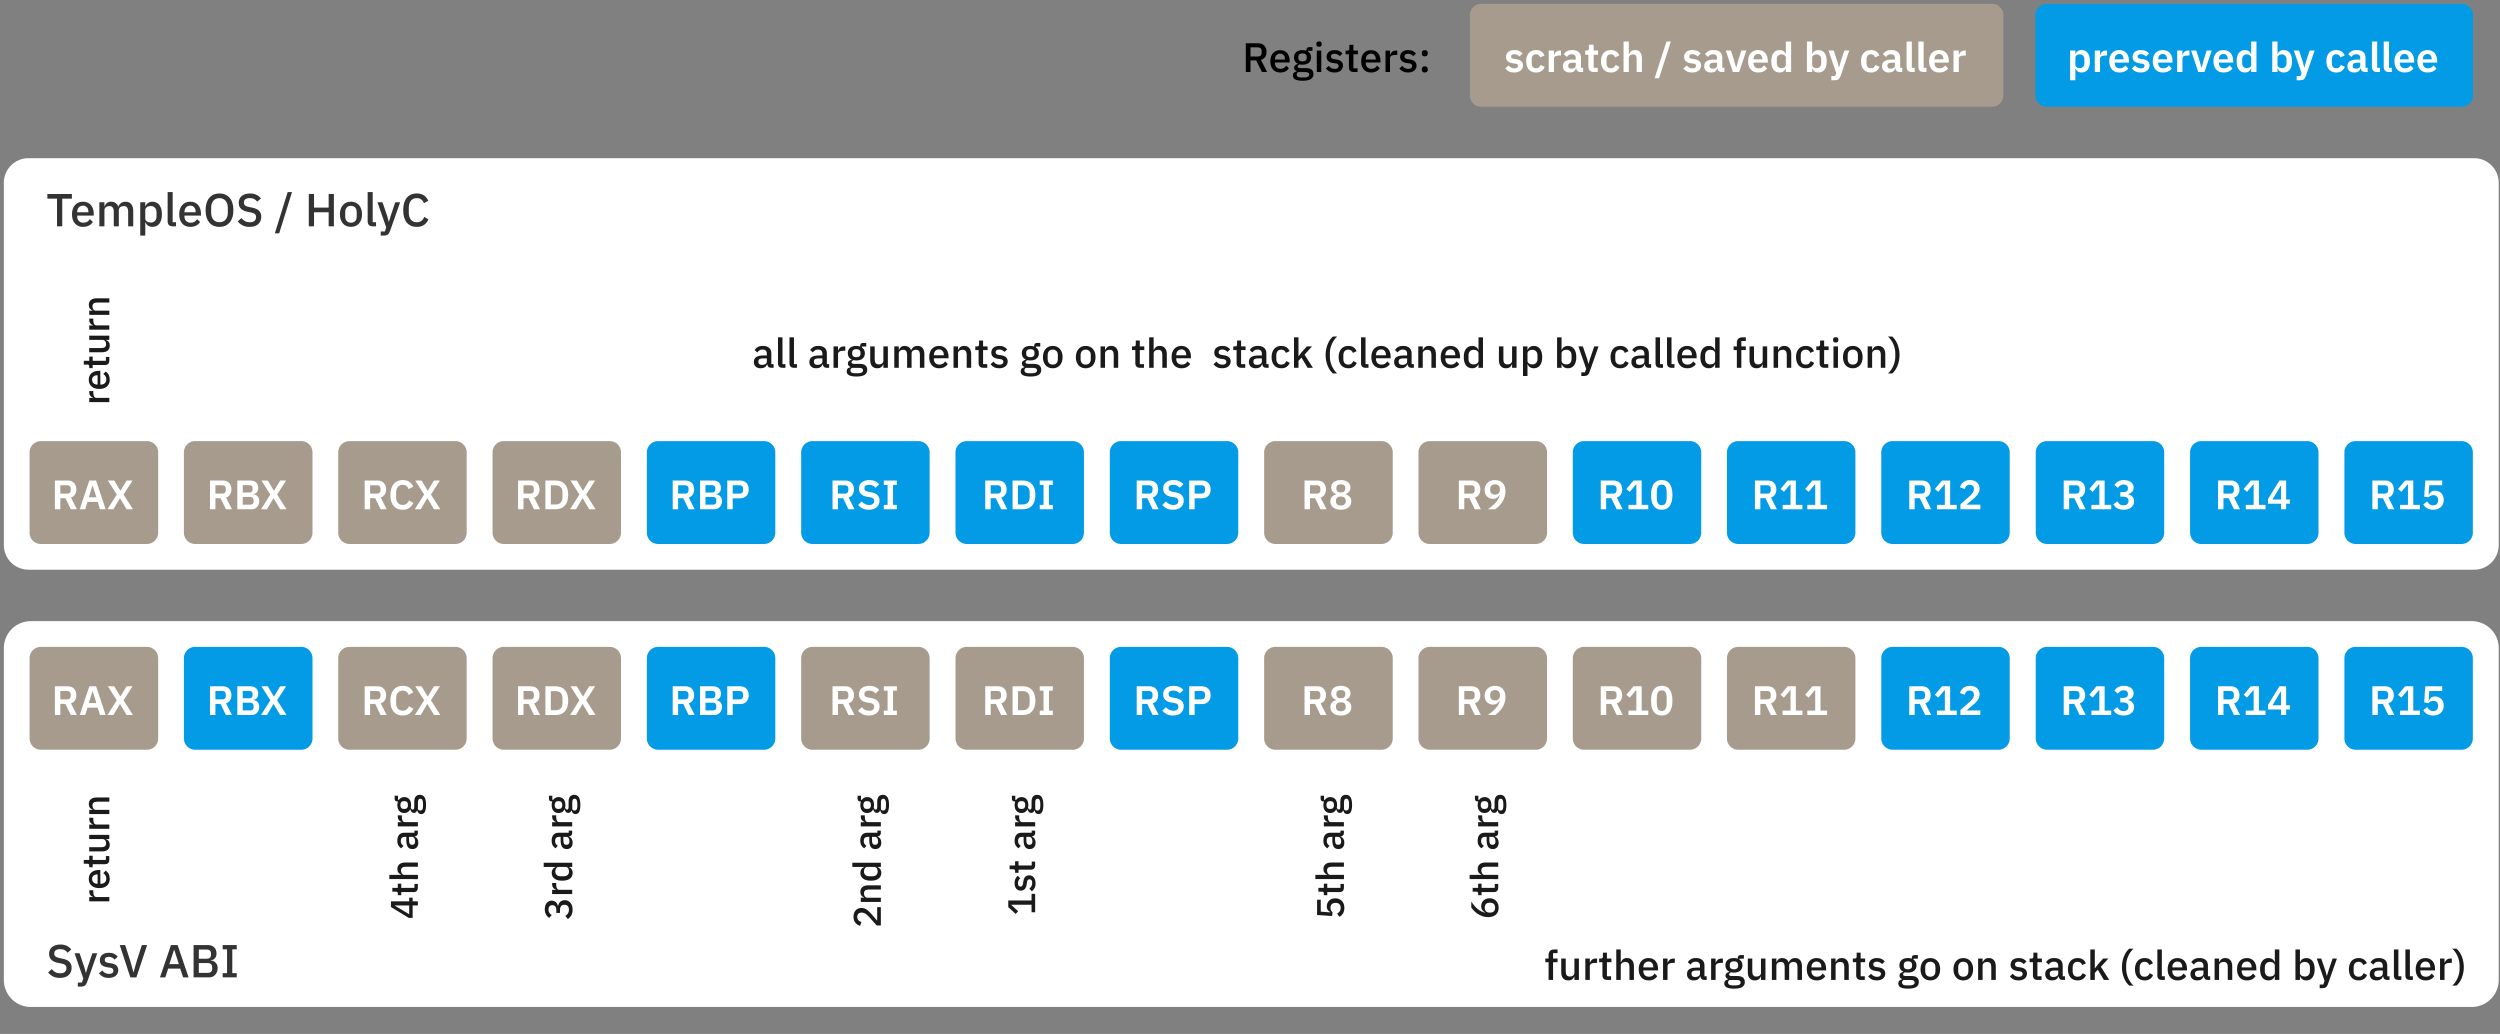 <svg xmlns="http://www.w3.org/2000/svg" xmlns:xlink="http://www.w3.org/1999/xlink" viewBox="-0.5 -0.5 972 402" height="402" width="972"><rect x="-0.5" y="-0.5" width="972" height="402" fill="#808080" stroke="none"/><style><![CDATA[.B{fill:#fff}.C{fill:#039be5}.D{fill:#a79b8e}]]></style><defs><style>@import url(https://fonts.googleapis.com/css?family=IBM+Plex+Sans);</style><path id="A" d="M22.8 379.716q-1.584 0-2.7-.576-1.098-.576-1.9-1.548l1.404-1.314q.666.8 1.458 1.224.8.414 1.836.414 1.206 0 1.818-.54.612-.54.612-1.458 0-.738-.432-1.17-.432-.432-1.53-.648l-1.116-.198q-1.836-.342-2.754-1.206-.918-.864-.918-2.376 0-.828.306-1.494.324-.684.882-1.134.576-.468 1.386-.72.8-.252 1.818-.252 1.422 0 2.466.504 1.044.486 1.782 1.422l-1.422 1.26q-.486-.63-1.188-1.008-.702-.378-1.746-.378-1.08 0-1.674.432-.594.432-.594 1.26 0 .792.486 1.188.486.378 1.512.576l1.116.234q1.9.36 2.754 1.224.882.864.882 2.376 0 .882-.306 1.602-.306.72-.9 1.242-.576.504-1.422.792-.846.27-1.926.27z"/><path id="B" d="M35.404 370.14h1.9l-3.942 11.214q-.162.468-.378.792-.198.342-.486.54-.27.216-.666.306-.396.108-.936.108h-1.134v-1.602h1.584l.54-1.584-3.402-9.774h1.962l1.872 5.508.54 2.034h.1l.594-2.034z"/><path id="C" d="M15.4 251h41.2a4.39 4.39 0 0 1 4.4 4.4v31.2a4.39 4.39 0 0 1-4.4 4.4H15.4a4.39 4.39 0 0 1-4.4-4.4v-31.2a4.39 4.39 0 0 1 4.4-4.4z"/><path id="D" d="M75.4 251h41.2a4.39 4.39 0 0 1 4.4 4.4v31.2a4.39 4.39 0 0 1-4.4 4.4H75.4a4.39 4.39 0 0 1-4.4-4.4v-31.2a4.39 4.39 0 0 1 4.4-4.4z"/><path id="E" d="M135.4 251h41.14a4.39 4.39 0 0 1 4.4 4.4v31.2a4.39 4.39 0 0 1-4.4 4.4H135.4a4.39 4.39 0 0 1-4.4-4.4v-31.2a4.39 4.39 0 0 1 4.4-4.4z"/><path id="F" d="M195.4 251h41.14a4.39 4.39 0 0 1 4.4 4.4v31.2a4.39 4.39 0 0 1-4.4 4.4H195.4a4.39 4.39 0 0 1-4.4-4.4v-31.2a4.39 4.39 0 0 1 4.4-4.4z"/><path id="G" d="M255.4 251h41.14a4.39 4.39 0 0 1 4.4 4.4v31.2a4.39 4.39 0 0 1-4.4 4.4H255.4a4.39 4.39 0 0 1-4.4-4.4v-31.2a4.39 4.39 0 0 1 4.4-4.4z"/><path id="H" d="M315.4 251h41.14a4.39 4.39 0 0 1 4.4 4.4v31.2a4.39 4.39 0 0 1-4.4 4.4H315.4a4.39 4.39 0 0 1-4.4-4.4v-31.2a4.39 4.39 0 0 1 4.4-4.4z"/><path id="I" d="M375.4 251h41.14a4.39 4.39 0 0 1 4.4 4.4v31.2a4.39 4.39 0 0 1-4.4 4.4H375.4a4.39 4.39 0 0 1-4.4-4.4v-31.2a4.39 4.39 0 0 1 4.4-4.4z"/><path id="J" d="M435.4 251h41.14a4.39 4.39 0 0 1 4.4 4.4v31.2a4.39 4.39 0 0 1-4.4 4.4H435.4a4.39 4.39 0 0 1-4.4-4.4v-31.2a4.39 4.39 0 0 1 4.4-4.4z"/><path id="K" d="M495.4 251h41.2a4.39 4.39 0 0 1 4.4 4.4v31.2a4.39 4.39 0 0 1-4.4 4.4h-41.2a4.39 4.39 0 0 1-4.4-4.4v-31.2a4.39 4.39 0 0 1 4.4-4.4z"/><path id="L" d="M615.4 251h41.14a4.39 4.39 0 0 1 4.4 4.4v31.2a4.39 4.39 0 0 1-4.4 4.4H615.4a4.39 4.39 0 0 1-4.4-4.4v-31.2a4.39 4.39 0 0 1 4.4-4.4z"/><path id="M" d="M675.34 251h41.14a4.39 4.39 0 0 1 4.4 4.4v31.2a4.39 4.39 0 0 1-4.4 4.4h-41.14a4.39 4.39 0 0 1-4.4-4.4v-31.2a4.39 4.39 0 0 1 4.4-4.4z"/><path id="N" d="M795.4 251h41.14a4.39 4.39 0 0 1 4.4 4.4v31.2a4.39 4.39 0 0 1-4.4 4.4H795.4a4.39 4.39 0 0 1-4.4-4.4v-31.2a4.39 4.39 0 0 1 4.4-4.4z"/><path id="O" d="M855.4 251h41.14a4.39 4.39 0 0 1 4.4 4.4v31.2a4.39 4.39 0 0 1-4.4 4.4H855.4a4.39 4.39 0 0 1-4.4-4.4v-31.2a4.39 4.39 0 0 1 4.4-4.4z"/><path id="P" d="M915.4 251h41.14a4.39 4.39 0 0 1 4.4 4.4v31.2a4.39 4.39 0 0 1-4.4 4.4H915.4a4.39 4.39 0 0 1-4.4-4.4v-31.2a4.39 4.39 0 0 1 4.4-4.4z"/><path id="Q" d="M22.955 197.5h-2.112v-11.168h5.04q.768 0 1.376.24.608.24 1.024.704.432.448.656 1.088.24.64.24 1.424 0 1.152-.528 1.984-.512.832-1.552 1.184l2.288 4.544h-2.352l-2.08-4.304h-2zm2.72-6.08q.608 0 .96-.32.352-.336.352-.944v-.736q0-.608-.352-.928-.352-.32-.96-.32h-2.72v3.248z"/><path id="R" d="M38.38 197.5l-.896-2.848h-3.968l-.88 2.848h-2.144l3.744-11.168h2.624l3.712 11.168zm-2.848-9.248h-.08l-1.424 4.592h2.944z"/><path id="S" d="M51.192 197.5h-2.464l-2.56-4.288h-.048l-2.528 4.288h-2.304l3.616-5.728-3.456-5.44h2.464l2.368 3.968h.048l2.4-3.968h2.304l-3.488 5.44z"/><path id="T" d="M83.252 197.5H81.14v-11.168h5.04q.768 0 1.376.24.608.24 1.024.704.432.448.656 1.088.24.64.24 1.424 0 1.152-.528 1.984-.512.832-1.552 1.184l2.288 4.544h-2.352l-2.08-4.304h-2zm2.72-6.08q.608 0 .96-.32.352-.336.352-.944v-.736q0-.608-.352-.928-.352-.32-.96-.32h-2.72v3.248z"/><path id="U" d="M91.765 186.332h5.168q.688 0 1.232.208.56.208.944.576.384.368.576.912.208.528.208 1.168 0 .64-.176 1.088-.16.432-.448.72-.272.288-.64.432-.352.144-.736.16v.096q.368 0 .784.144.432.144.784.464.368.304.608.8.24.48.24 1.2 0 .672-.224 1.264-.208.576-.592 1.008-.384.432-.912.688-.528.24-1.152.24h-5.664zm2.112 9.376h2.944q.608 0 .944-.304.336-.32.336-.912v-.544q0-.592-.336-.912-.336-.32-.944-.32h-2.944zm0-4.72h2.608q.576 0 .896-.304.32-.32.32-.88v-.496q0-.56-.32-.864-.32-.32-.896-.32h-2.608z"/><path id="V" d="M156.087 197.692q-1.104 0-2-.352-.88-.368-1.52-1.088-.624-.72-.96-1.776-.336-1.072-.336-2.48 0-1.408.336-2.496.336-1.104.96-1.84.64-.752 1.52-1.136.896-.384 2-.384 1.504 0 2.496.64.992.64 1.584 1.936l-1.808.96q-.24-.752-.784-1.2-.544-.464-1.488-.464-1.184 0-1.888.8-.688.8-.688 2.24v1.76q0 1.456.688 2.24.704.768 1.888.768.944 0 1.536-.512.608-.512.88-1.264l1.712 1.008q-.608 1.248-1.616 1.952-1.008.688-2.512.688z"/><path id="W" d="M211.548 186.332h4.064q1.088 0 1.968.352.896.352 1.52 1.056.64.688.976 1.744.352 1.04.352 2.432 0 1.392-.352 2.448-.336 1.04-.976 1.744-.624.688-1.52 1.04-.88.352-1.968.352h-4.064zm4.064 9.296q1.184 0 1.872-.688.704-.704.704-2.144v-1.76q0-1.44-.704-2.128-.688-.704-1.872-.704h-1.952v7.424z"/><path id="X" d="M282.266 197.5v-11.168h5.024q.768 0 1.376.256.624.24 1.056.704.432.448.656 1.088.224.64.224 1.408 0 .784-.224 1.424-.224.624-.656 1.088-.432.448-1.056.704-.608.24-1.376.24h-2.912v4.256zm2.112-6.08h2.72q.608 0 .96-.32.352-.336.352-.944v-.736q0-.608-.352-.928-.352-.32-.96-.32h-2.72z"/><path id="Y" d="M337.285 197.692q-1.44 0-2.448-.512-.992-.512-1.712-1.344l1.424-1.376q.576.672 1.28 1.024.72.352 1.584.352.976 0 1.472-.416.496-.432.496-1.152 0-.56-.32-.912-.32-.352-1.2-.512l-1.056-.16q-3.344-.528-3.344-3.248 0-.752.272-1.36.288-.608.816-1.04.528-.432 1.264-.656.752-.24 1.696-.24 1.264 0 2.208.416.944.416 1.616 1.232l-1.44 1.36q-.416-.512-1.008-.832-.592-.32-1.488-.32-.912 0-1.376.352-.448.336-.448.96 0 .64.368.944.368.304 1.184.448l1.04.192q1.696.304 2.496 1.088.816.768.816 2.16 0 .8-.288 1.456-.272.64-.816 1.12-.528.464-1.312.72-.768.256-1.776.256z"/><path id="Z" d="M343.13 197.5v-1.696h1.472v-7.776h-1.472v-1.696h5.072v1.696h-1.488v7.776h1.488v1.696z"/><path id="a" d="M393.188 186.332h4.064q1.088 0 1.968.352.896.352 1.52 1.056.64.688.976 1.744.352 1.04.352 2.432 0 1.392-.352 2.448-.336 1.04-.976 1.744-.624.688-1.52 1.04-.88.352-1.968.352h-4.064zm4.064 9.296q1.184 0 1.872-.688.704-.704.704-2.144v-1.76q0-1.44-.704-2.128-.688-.704-1.872-.704H395.3v7.424z"/><path id="b" d="M520.816 197.692q-.976 0-1.744-.24-.752-.256-1.28-.688-.512-.432-.784-1.024-.272-.592-.272-1.296 0-1.088.592-1.76.608-.688 1.616-.96v-.128q-.832-.304-1.36-.944-.512-.64-.512-1.616 0-.64.24-1.168.256-.528.736-.912.48-.384 1.168-.592.704-.224 1.6-.224.896 0 1.584.224.704.208 1.184.592.48.384.72.912.256.528.256 1.168 0 .976-.528 1.616-.512.64-1.344.944v.128q1.008.272 1.6.96.608.672.608 1.76 0 .704-.272 1.296-.272.592-.8 1.024-.512.432-1.28.688-.752.24-1.728.24zm0-1.648q.912 0 1.392-.416.496-.416.496-1.168v-.336q0-.752-.496-1.168-.48-.416-1.392-.416-.912 0-1.408.416-.48.416-.48 1.168v.336q0 .752.48 1.168.496.416 1.408.416zm0-5.072q.848 0 1.296-.384.448-.384.448-1.088v-.256q0-.688-.448-1.072-.448-.384-1.296-.384-.848 0-1.296.384-.448.384-.448 1.072v.256q0 .704.448 1.088.448.384 1.296.384z"/><path id="c" d="M584.832 190.524q0 1.2-.368 2.272-.352 1.056-.928 1.952-.576.88-1.296 1.584-.704.688-1.408 1.168h-2.848q.976-.704 1.76-1.36.784-.656 1.36-1.328.592-.672.96-1.392.384-.736.576-1.584l-.128-.032q-.16.32-.384.624-.208.304-.512.528-.304.224-.704.368-.4.128-.928.128-.704 0-1.296-.24-.592-.24-1.04-.688-.432-.464-.688-1.088-.24-.64-.24-1.44 0-.848.288-1.552.288-.704.816-1.216.528-.512 1.264-.8.752-.288 1.68-.288.96 0 1.712.32.752.304 1.28.88.528.56.8 1.376.272.8.272 1.808zm-4.064 1.296q.896 0 1.392-.48.496-.496.496-1.408v-.24q0-.912-.496-1.392-.496-.496-1.392-.496-.88 0-1.392.496-.496.48-.496 1.392v.24q0 .912.496 1.408.512.48 1.392.48z"/><path id="d" d="M632.645 197.5v-1.712h3.072v-7.936h-.144l-2.432 2.88-1.312-1.104 2.768-3.296h3.184v9.456h2.56v1.712z"/><path id="e" d="M645.582 197.692q-1.072 0-1.856-.384-.784-.4-1.296-1.136-.512-.736-.768-1.808-.24-1.072-.24-2.448 0-1.36.24-2.432.256-1.088.768-1.824.512-.736 1.296-1.12.784-.4 1.856-.4 2.128 0 3.136 1.52 1.024 1.52 1.024 4.256 0 2.736-1.024 4.256-1.008 1.52-3.136 1.52zm0-1.776q1.072 0 1.488-.8.432-.816.432-2.192v-2.016q0-1.376-.432-2.176-.416-.816-1.488-.816-1.072 0-1.504.816-.416.8-.416 2.176v2.016q0 1.376.416 2.192.432.8 1.504.8z"/><path id="f" d="M769.458 197.5h-7.744v-1.952l3.504-3.072q.896-.784 1.312-1.408.416-.64.416-1.376v-.208q0-.736-.48-1.12-.48-.4-1.168-.4-.864 0-1.312.496-.448.48-.64 1.168l-1.824-.704q.176-.56.496-1.056.32-.512.8-.896.496-.384 1.152-.608.656-.224 1.504-.224.88 0 1.568.256.688.24 1.152.688.48.448.72 1.056.256.608.256 1.328 0 .704-.224 1.28-.224.576-.608 1.104-.384.512-.896.992-.512.464-1.088.944l-2.352 1.936h5.456z"/><path id="g" d="M824.974 190.844q.96 0 1.408-.384.464-.4.464-1.008v-.112q0-.688-.448-1.072-.432-.4-1.2-.4-.736 0-1.312.352-.56.352-.976.992l-1.344-1.216q.288-.384.624-.72.352-.352.8-.592.448-.256 1.008-.4.56-.144 1.264-.144.848 0 1.536.208.704.192 1.2.576.512.384.784.928.272.528.272 1.2 0 .544-.176.976-.16.432-.464.752-.288.32-.688.528-.384.192-.816.288v.096q.48.096.912.304.432.208.736.56.32.336.496.8.192.464.192 1.056 0 .736-.304 1.344-.288.608-.832 1.04-.544.432-1.296.672-.752.224-1.68.224-.816 0-1.44-.176-.624-.16-1.104-.448-.464-.288-.816-.656-.352-.384-.608-.8l1.552-1.184q.192.336.416.624.224.272.512.48.288.208.656.32.368.112.832.112.928 0 1.424-.448.496-.448.496-1.232v-.112q0-.768-.544-1.168-.528-.4-1.536-.4h-1.104v-1.76z"/><path id="h" d="M886.35 197.5v-2.16h-5.056v-1.792l4.448-7.216h2.608v7.376h1.456v1.632h-1.456v2.16zm-3.328-3.792h3.328v-5.328h-.128z"/><path id="i" d="M949.022 188.156h-5.024l-.256 3.744h.112q.176-.352.384-.656.208-.304.48-.512.272-.208.624-.32.368-.128.88-.128.72 0 1.344.24.624.24 1.072.704.464.448.72 1.104.272.656.272 1.488 0 .848-.272 1.552-.272.704-.8 1.232-.528.512-1.296.8-.768.288-1.76.288-.768 0-1.376-.176-.608-.16-1.072-.448-.464-.288-.8-.656-.336-.384-.592-.8l1.536-1.184q.192.32.4.608.208.272.48.48.288.208.624.336.352.112.816.112.944 0 1.424-.528.496-.528.496-1.44v-.128q0-.864-.496-1.36-.496-.496-1.376-.496-.688 0-1.12.272-.432.256-.688.56l-1.728-.24.416-6.272h6.576z"/><path id="j" d="M368.038 313.97q-.855 0-1.3-.435-.435-.45-.435-1.26v-4.77h-1.215v-1.335h.66q.405 0 .555-.18.165-.18.165-.585v-1.365h1.47v2.13h1.635v1.335h-1.635v5.13h1.515v1.335z"/><path id="k" d="M380.617 313.97q-.645 0-1-.36-.345-.375-.42-.945h-.075q-.225.735-.825 1.1-.6.375-1.455.375-1.215 0-1.875-.63-.645-.63-.645-1.695 0-1.17.84-1.755.855-.585 2.5-.585h1.4v-.66q0-.72-.4-1.1-.4-.4-1.215-.4-.7 0-1.125.3-.435.3-.735.765l-.975-.885q.4-.66 1.095-1.08.705-.435 1.845-.435 1.515 0 2.325.705.8.705.8 2.025v3.915h.825v1.335zm-3.3-1.065q.765 0 1.26-.33.495-.345.495-.915v-1.125h-1.38q-1.695 0-1.695 1.05v.27q0 .525.345.795.36.255.975.255z"/><path id="l" d="M383.134 313.97v-7.8h1.635v1.5h.075q.165-.6.7-1.05.525-.45 1.455-.45h.435v1.575h-.645q-.975 0-1.5.315-.5.315-.5.93v4.98z"/><path id="m" d="M395.423 314.705q0 1.215-.93 1.83-.93.615-3.03.615-.96 0-1.635-.135-.66-.12-1.095-.36-.42-.24-.615-.585-.195-.345-.195-.795 0-.645.345-1.005.36-.36 1-.495v-.165q-.885-.285-.885-1.2 0-.6.405-.915.405-.33.975-.465v-.06q-.7-.33-1.065-.915-.36-.6-.36-1.395 0-1.2.795-1.935.8-.735 2.3-.735.825 0 1.4.24v-.2q0-.525.24-.8.255-.3.78-.3h1.2v1.32h-1.6v.315q.525.345.8.9.285.54.285 1.215 0 1.185-.8 1.92-.8.72-2.3.72-.57 0-1.02-.12-.3.105-.525.3-.225.18-.225.48 0 .315.285.45.285.135.8.135h1.92q1.44 0 2.085.585.645.57.645 1.575zm-1.53.18q0-.405-.315-.645-.3-.24-1.1-.24h-2.64q-.54.315-.54.9 0 .48.375.765.4.3 1.305.3h1.02q1.905 0 1.905-1.08zm-2.445-4.77q.72 0 1.1-.315.405-.33.405-1.005v-.3q0-.675-.405-1-.4-.33-1.1-.33-.72 0-1.125.33-.4.315-.4 1v.3q0 .675.4 1.005.405.315 1.125.315z"/><path id="n" d="M293.78 313.97v-7.8h1.635v1.3h.075q.255-.63.765-1.05.525-.42 1.425-.42 1.2 0 1.86.795.675.78.675 2.235v4.95h-1.635v-4.74q0-1.83-1.47-1.83-.315 0-.63.1-.3.075-.54.24-.24.165-.4.42-.135.255-.135.6v5.22z"/><path id="o" d="M307.385 312.68h-.075q-.255.7-.84 1.08-.57.4-1.35.4-1.485 0-2.295-1.065-.8-1.08-.8-3.015 0-1.935.8-3 .8-1.08 2.295-1.08.78 0 1.35.4.585.375.84 1.08h.075v-4.6h1.635v11.1h-1.635zm-1.77.06q.75 0 1.26-.36.5-.375.5-.975v-2.67q0-.6-.5-.96-.5-.375-1.26-.375-.855 0-1.365.555-.5.54-.5 1.44v1.35q0 .9.5 1.455.5.54 1.365.54z"/><path id="p" d="M122.656 302.87h1.635v4.6h.075q.255-.63.765-1.05.525-.42 1.425-.42 1.2 0 1.86.795.675.78.675 2.235v4.95h-1.635v-4.755q0-1.815-1.47-1.815-.315 0-.63.1-.3.075-.54.24-.24.165-.4.42-.135.255-.135.585v5.235h-1.635z"/><path id="q" d="M601.59 373.604h-1.264v-1.424h1.264v-1.376q0-1.008.528-1.568.528-.576 1.584-.576h1.376v1.424h-1.744v2.096h1.744v1.424h-1.744v6.896h-1.744z"/><path id="r" d="M611.634 379.124h-.064q-.112.304-.304.592-.176.288-.464.512-.272.208-.672.336-.384.128-.896.128-1.296 0-2.016-.832-.704-.832-.704-2.384v-5.296h1.744v5.072q0 1.936 1.6 1.936.336 0 .656-.08.32-.096.56-.272.256-.176.4-.448.16-.272.16-.64v-5.568h1.744v8.32h-1.744z"/><path id="s" d="M615.876 380.5v-8.32h1.744v1.6h.08q.176-.64.736-1.12.56-.48 1.552-.48h.464v1.68h-.688q-1.04 0-1.6.336-.544.336-.544.992v5.312z"/><path id="t" d="M624.367 380.5q-.912 0-1.376-.464-.464-.48-.464-1.344v-5.088h-1.296v-1.424h.704q.432 0 .592-.192.176-.192.176-.624v-1.456h1.568v2.272h1.744v1.424h-1.744v5.472h1.616v1.424z"/><path id="u" d="M627.907 368.66h1.744v4.896h.08q.272-.672.816-1.12.56-.448 1.52-.448 1.28 0 1.984.848.72.832.72 2.384v5.28h-1.744v-5.072q0-1.936-1.568-1.936-.336 0-.672.096-.32.08-.576.256-.256.176-.416.448-.144.272-.144.624v5.584h-1.744z"/><path id="v" d="M640.452 380.692q-.896 0-1.6-.304-.704-.304-1.2-.864-.496-.576-.768-1.376-.256-.816-.256-1.808 0-.992.256-1.792.272-.816.768-1.376.496-.576 1.2-.88.704-.304 1.6-.304.912 0 1.6.32.704.32 1.168.896.464.56.688 1.312.24.752.24 1.616v.656h-5.712v.272q0 .96.56 1.584.576.608 1.632.608.768 0 1.296-.336.528-.336.896-.912l1.024 1.008q-.464.768-1.344 1.232-.88.448-2.048.448zm0-7.344q-.448 0-.832.16-.368.16-.64.448-.256.288-.4.688-.144.4-.144.88v.112h3.872v-.16q0-.96-.496-1.536-.496-.592-1.36-.592z"/><path id="w" d="M662.097 380.5q-.688 0-1.056-.384-.368-.4-.448-1.008h-.08q-.24.784-.88 1.184-.64.4-1.552.4-1.296 0-2-.672-.688-.672-.688-1.808 0-1.248.896-1.872.912-.624 2.656-.624h1.504v-.704q0-.768-.416-1.184-.416-.416-1.296-.416-.736 0-1.2.32-.464.32-.784.816l-1.04-.944q.416-.704 1.168-1.152.752-.464 1.968-.464 1.616 0 2.48.752.864.752.864 2.16v4.176h.88v1.424zm-3.52-1.136q.816 0 1.344-.352.528-.368.528-.976v-1.2h-1.472q-1.808 0-1.808 1.12v.288q0 .56.368.848.384.272 1.04.272z"/><path id="x" d="M688.407 380.5v-8.32h1.744v1.376h.08q.128-.32.304-.608.192-.288.448-.496.272-.224.624-.336.368-.128.848-.128.848 0 1.504.416.656.416.96 1.28h.048q.224-.704.864-1.2.64-.496 1.648-.496 1.248 0 1.936.848.688.832.688 2.384v5.28h-1.744v-5.072q0-.96-.368-1.44-.368-.496-1.168-.496-.336 0-.64.096-.304.08-.544.256-.224.176-.368.448-.144.272-.144.624v5.584h-1.744v-5.072q0-1.936-1.52-1.936-.32 0-.64.096-.304.08-.544.256-.24.176-.384.448-.144.272-.144.624v5.584z"/><path id="y" d="M711.438 380.5v-8.32h1.744v1.376h.08q.272-.672.816-1.12.56-.448 1.52-.448 1.28 0 1.984.848.72.832.72 2.384v5.28h-1.744v-5.056q0-1.952-1.568-1.952-.336 0-.672.096-.32.08-.576.256-.256.176-.416.448-.144.272-.144.64v5.568z"/><path id="z" d="M729.203 380.692q-1.184 0-1.984-.416-.8-.416-1.392-1.152l1.12-1.024q.464.56 1.024.88.576.304 1.328.304.768 0 1.136-.288.384-.304.384-.832 0-.4-.272-.672-.256-.288-.912-.368l-.768-.096q-1.28-.16-2.016-.736-.72-.592-.72-1.744 0-.608.224-1.072.224-.48.624-.8.416-.336.976-.512.576-.176 1.264-.176 1.12 0 1.824.352.72.352 1.28.976l-1.072 1.024q-.32-.384-.848-.656-.512-.288-1.184-.288-.72 0-1.072.288-.336.288-.336.752 0 .48.304.72.304.24.976.352l.768.096q1.376.208 2 .816.64.592.64 1.6 0 .608-.24 1.104-.224.48-.656.832-.432.352-1.04.544-.608.192-1.36.192z"/><path id="AA" d="M745.547 381.284q0 1.296-.992 1.952-.992.656-3.232.656-1.024 0-1.744-.144-.704-.128-1.168-.384-.448-.256-.656-.624-.208-.368-.208-.848 0-.688.368-1.072.384-.384 1.056-.528v-.176q-.944-.304-.944-1.28 0-.64.432-.976.432-.352 1.04-.496v-.064q-.736-.352-1.136-.976-.384-.64-.384-1.488 0-1.28.848-2.064.864-.784 2.464-.784.88 0 1.504.256v-.224q0-.56.256-.864.272-.32.832-.32h1.28v1.408h-1.696v.336q.56.368.864.96.304.576.304 1.296 0 1.264-.864 2.048-.864.768-2.464.768-.608 0-1.088-.128-.32.112-.56.32-.24.192-.24.512 0 .336.304.48.304.144.864.144h2.048q1.536 0 2.224.624.688.608.688 1.68zm-1.632.192q0-.432-.336-.688-.32-.256-1.184-.256h-2.816q-.576.336-.576.96 0 .512.4.816.416.32 1.392.32h1.088q2.032 0 2.032-1.152zm-2.608-5.088q.768 0 1.184-.336.432-.352.432-1.072v-.32q0-.72-.432-1.056-.416-.352-1.184-.352-.768 0-1.2.352-.416.336-.416 1.056v.32q0 .72.416 1.072.432.336 1.2.336z"/><path id="AB" d="M750.015 380.692q-.864 0-1.584-.304-.704-.304-1.2-.864-.496-.576-.768-1.376-.272-.816-.272-1.808 0-.992.272-1.792.272-.816.768-1.376.496-.576 1.2-.88.72-.304 1.584-.304.864 0 1.568.304.72.304 1.216.88.496.56.768 1.376.272.8.272 1.792 0 .992-.272 1.808-.272.8-.768 1.376-.496.56-1.216.864-.704.304-1.568.304zm0-1.44q.896 0 1.44-.544.544-.56.544-1.664v-1.408q0-1.104-.544-1.648-.544-.56-1.44-.56-.896 0-1.44.56-.544.544-.544 1.648v1.408q0 1.104.544 1.664.544.544 1.44.544z"/><path id="AC" d="M807.28 380.692q-.896 0-1.6-.304-.704-.304-1.184-.864-.48-.576-.736-1.376-.256-.816-.256-1.808 0-.992.256-1.792.256-.816.736-1.376.48-.576 1.184-.88.704-.304 1.6-.304 1.248 0 2.048.56.8.56 1.168 1.488l-1.44.672q-.176-.576-.624-.912-.432-.352-1.152-.352-.96 0-1.456.608-.48.592-.48 1.552v1.488q0 .96.48 1.568.496.592 1.456.592.768 0 1.216-.368.464-.384.736-1.008l1.328.704q-.416 1.024-1.248 1.568-.832.544-2.032.544z"/><path id="AD" d="M812.22 368.66h1.744v7.264h.08l1.152-1.488 2-2.256h2.032l-2.912 3.216 3.264 5.104h-2.08l-2.384-3.968-1.152 1.248v2.72h-1.744z"/><path id="AE" d="M824.51 375.524q0-1.168.208-2.24.224-1.072.608-2 .384-.928.896-1.68.528-.752 1.136-1.264h1.648q-.656.608-1.184 1.36-.528.752-.896 1.6-.368.848-.576 1.76-.192.912-.192 1.824v1.28q0 .912.192 1.824.208.912.576 1.76.368.848.896 1.6.528.768 1.184 1.36h-1.648q-.608-.512-1.136-1.264-.512-.752-.896-1.68-.384-.928-.608-2-.208-1.072-.208-2.24z"/><path id="AF" d="M840.058 380.5q-.896 0-1.344-.448-.432-.464-.432-1.28V368.66h1.744v10.416h1.152v1.424z"/><path id="AG" d="M883.95 379.124h-.08q-.272.736-.896 1.152-.608.416-1.44.416-1.584 0-2.448-1.136-.864-1.152-.864-3.216 0-2.064.864-3.2.864-1.152 2.448-1.152.832 0 1.44.416.624.4.896 1.152h.08v-4.896h1.744v11.84h-1.744zm-1.888.064q.8 0 1.344-.384.544-.4.544-1.04v-2.848q0-.64-.544-1.024-.544-.4-1.344-.4-.912 0-1.456.592-.544.576-.544 1.536v1.44q0 .96.544 1.552.544.576 1.456.576z"/><path id="AH" d="M891.97 368.66h1.744v4.896h.08q.272-.752.88-1.152.624-.416 1.456-.416 1.584 0 2.448 1.152.864 1.136.864 3.2 0 2.064-.864 3.216-.864 1.136-2.448 1.136-.832 0-1.456-.416-.608-.416-.88-1.152h-.08v1.376h-1.744zm3.632 10.528q.912 0 1.456-.576.544-.592.544-1.552v-1.44q0-.96-.544-1.536-.544-.592-1.456-.592-.8 0-1.344.4-.544.384-.544 1.024v2.848q0 .64.544 1.04.544.384 1.344.384z"/><path id="AI" d="M957.433 375.524q0 1.168-.224 2.24-.208 1.072-.592 2-.384.928-.912 1.68-.512.752-1.12 1.264h-1.648q.656-.592 1.184-1.36.528-.752.896-1.6.368-.848.56-1.76.208-.912.208-1.824v-1.28q0-.912-.208-1.824-.192-.912-.56-1.76-.368-.848-.896-1.6-.528-.752-1.184-1.36h1.648q.608.512 1.12 1.264.528.752.912 1.68.384.928.592 2 .224 1.072.224 2.24z"/><path id="AJ" d="M303.758 142.5q-.896 0-1.344-.448-.432-.464-.432-1.28V130.66h1.744v10.416h1.152v1.424z"/><path id="AK" d="M713.237 132.692q-.544 0-.8-.256-.24-.256-.24-.656v-.272q0-.4.24-.656.256-.256.8-.256.544 0 .784.256.24.256.24.656v.272q0 .4-.24.656-.24.256-.784.256zm-.88 1.488h1.744v8.32h-1.744z"/><path id="AL" d="M596.727 27.692q-.928 0-1.648-.304-.72-.304-1.216-.88-.48-.576-.736-1.376-.256-.816-.256-1.824 0-1.008.256-1.808.256-.8.736-1.36.496-.576 1.216-.88.72-.304 1.648-.304 1.264 0 2.08.56.832.56 1.2 1.552l-1.68.752q-.144-.528-.544-.864-.384-.352-1.056-.352-.864 0-1.296.544-.416.544-.416 1.424v1.52q0 .88.416 1.424.432.528 1.296.528.736 0 1.136-.368.4-.384.624-.944l1.568.752q-.416 1.104-1.264 1.664-.848.544-2.064.544z"/><path id="AM" d="M601.65 27.5v-8.352h2.048v1.728h.08q.08-.336.24-.64.176-.32.448-.56.272-.24.64-.384.384-.144.88-.144h.448v1.936h-.64q-1.04 0-1.568.304-.528.304-.528.992v5.12z"/><path id="AN" d="M613.887 27.5q-.672 0-1.072-.384-.384-.4-.48-1.056h-.096q-.208.816-.848 1.232-.64.4-1.584.4-1.28 0-1.968-.672-.688-.672-.688-1.792 0-1.296.928-1.92.928-.64 2.64-.64h1.424v-.608q0-.704-.368-1.088-.368-.384-1.184-.384-.72 0-1.168.32-.432.304-.736.736l-1.216-1.088q.464-.72 1.232-1.152.768-.448 2.032-.448 1.696 0 2.576.768.88.768.88 2.208v3.936h.832V27.5zm-3.392-1.296q.688 0 1.168-.304.48-.304.48-.896V23.9h-1.312q-1.6 0-1.6 1.024v.272q0 .512.32.768.336.24.944.24z"/><path id="AO" d="M657.448 27.692q-1.2 0-2.016-.4-.816-.416-1.44-1.136l1.248-1.216q.464.528 1.008.832.56.304 1.28.304.736 0 1.056-.256.336-.256.336-.704 0-.368-.24-.576-.224-.224-.784-.304l-.832-.112q-1.36-.176-2.08-.768-.704-.608-.704-1.76 0-.608.224-1.088.224-.496.64-.832.416-.352.992-.528.592-.192 1.312-.192.608 0 1.072.096.48.08.864.256.384.16.704.416.32.24.624.544l-1.2 1.2q-.368-.384-.88-.64-.512-.256-1.12-.256-.672 0-.976.24-.288.24-.288.624 0 .416.24.64.256.208.848.304l.848.112q2.704.384 2.704 2.464 0 .608-.256 1.12-.24.496-.688.864-.448.352-1.088.56-.624.192-1.408.192z"/><path id="AP" d="M673.254 27.5l-2.784-8.352h2.016l1.168 3.6.816 2.976h.112l.816-2.976 1.136-3.6h1.952l-2.8 8.352z"/><path id="AQ" d="M683.088 27.692q-.928 0-1.664-.304-.72-.32-1.232-.88-.496-.576-.768-1.376-.272-.816-.272-1.824 0-.992.256-1.792.272-.8.768-1.36.496-.576 1.216-.88.72-.32 1.632-.32.976 0 1.696.336.72.336 1.184.912.464.576.688 1.344.24.752.24 1.616v.672h-5.552v.208q0 .912.512 1.472.512.544 1.52.544.768 0 1.248-.32.496-.32.88-.816l1.104 1.232q-.512.72-1.408 1.136-.88.4-2.048.4zm-.032-7.2q-.816 0-1.296.544-.48.544-.48 1.408v.128h3.424v-.144q0-.864-.432-1.392-.416-.544-1.216-.544z"/><path id="AR" d="M693.834 26.108h-.08q-.224.72-.848 1.152-.624.432-1.456.432-1.584 0-2.432-1.136-.832-1.136-.832-3.248 0-2.096.832-3.216.848-1.136 2.432-1.136.832 0 1.456.432.624.416.848 1.136h.08V15.66h2.048V27.5h-2.048zm-1.728-.112q.736 0 1.232-.352.496-.352.496-1.008V21.98q0-.608-.496-.976-.496-.368-1.232-.368-.8 0-1.296.544-.48.528-.48 1.424v1.44q0 .896.48 1.424.496.528 1.296.528z"/><path id="AS" d="M716.582 19.148h1.92l-3.36 9.84q-.16.448-.368.768-.192.336-.464.544-.272.208-.656.304-.384.096-.896.096h-1.232v-1.632h1.504l.384-1.168-2.992-8.752h2.032l1.456 4.416.544 2.112h.096l.576-2.112z"/><path id="AT" d="M742.823 27.5q-1.056 0-1.552-.528-.496-.528-.496-1.488V15.66h2.048v10.208h1.104V27.5z"/></defs><path d="M11.5 241h949a10.48 10.48 0 0 1 10.5 10.5v129a10.48 10.48 0 0 1-10.5 10.5h-949A10.48 10.48 0 0 1 1 380.5v-129A10.48 10.48 0 0 1 11.5 241z" class="B"/><g fill="#333"><use xlink:href="#A"/><use xlink:href="#B"/><path d="M41.772 379.716q-1.332 0-2.232-.468-.9-.468-1.566-1.296l1.26-1.152q.522.63 1.152 1 .648.342 1.494.342.864 0 1.278-.324.432-.342.432-.936 0-.45-.306-.756-.288-.324-1.026-.414l-.864-.108q-1.44-.18-2.268-.828-.8-.666-.8-1.962 0-.684.252-1.206.252-.54.702-.9.468-.378 1.098-.576.648-.198 1.422-.198 1.26 0 2.052.396.8.396 1.44 1.098l-1.206 1.152q-.36-.432-.954-.738-.576-.324-1.332-.324-.8 0-1.206.324-.378.324-.378.846 0 .54.342.8.342.27 1.098.396l.864.108q1.548.234 2.25.918.72.666.72 1.8 0 .684-.27 1.242-.252.54-.738.936-.486.396-1.17.612-.684.216-1.53.216zm8.404-.216l-4.122-12.564h2.106l1.998 6.2 1.206 4.374h.072l1.224-4.374 1.998-6.2H56.7L52.534 379.5zm20.524 0l-1.134-3.402H64.87l-1.1 3.402H61.7l4.284-12.564h2.556l4.284 12.564zm-3.438-10.692h-.1l-1.818 5.544h3.708zm7.508-1.872h5.562q1.566 0 2.448.882.9.882.9 2.358 0 .702-.198 1.206-.198.486-.504.8-.306.306-.702.468-.396.144-.774.18v.108q.378.018.828.18.468.162.864.522.396.342.666.9.27.54.27 1.332 0 .756-.252 1.422-.234.666-.666 1.152-.432.486-1.026.774-.594.27-1.296.27h-6.12zm2.034 10.818h3.492q.792 0 1.242-.414.45-.414.45-1.188v-.612q0-.774-.45-1.188-.45-.414-1.242-.414h-3.492zm0-5.508h3.15q.756 0 1.17-.378.414-.396.414-1.116v-.576q0-.72-.414-1.098-.414-.396-1.17-.396h-3.15zm9.274 7.254v-1.656h1.7v-9.252h-1.7v-1.656h5.472v1.656h-1.728v9.252h1.728v1.656z"/></g><path d="M10.6 61h950.8a9.58 9.58 0 0 1 9.6 9.6v140.8a9.58 9.58 0 0 1-9.6 9.6H10.6a9.58 9.58 0 0 1-9.6-9.6V70.6a9.58 9.58 0 0 1 9.6-9.6z" class="B"/><g fill="#333"><path d="M23.7 76.736V87.5h-2.034V76.736h-3.744v-1.8h9.522v1.8zm8.087 10.98q-1.008 0-1.8-.342-.792-.342-1.35-.972-.558-.648-.864-1.548-.288-.918-.288-2.034 0-1.116.288-2.016.306-.918.864-1.548.558-.648 1.35-1 .792-.342 1.8-.342 1.026 0 1.8.36.792.36 1.314 1.008.522.63.774 1.476.27.846.27 1.818v.738H29.52v.306q0 1.08.63 1.782.648.684 1.836.684.864 0 1.458-.378.594-.378 1.008-1.026l1.152 1.134q-.522.864-1.512 1.386-1 .504-2.304.504zm0-8.262q-.504 0-.936.18-.414.18-.72.504-.288.324-.45.774-.162.45-.162 1v.126h4.356v-.18q0-1.08-.558-1.728-.558-.666-1.53-.666zm6.347 8.046v-9.36h1.962v1.548h.1q.144-.36.342-.684.216-.324.504-.558.306-.252.702-.378.414-.144.954-.144.954 0 1.692.468.738.468 1.08 1.44h.054q.252-.792.972-1.35.72-.558 1.854-.558 1.404 0 2.178.954.774.936.774 2.682v5.94H49.33v-5.706q0-1.08-.414-1.62-.414-.558-1.314-.558-.378 0-.72.108-.342.1-.612.288-.252.198-.414.504-.162.306-.162.702V87.5h-1.962v-5.706q0-2.178-1.7-2.178-.36 0-.72.108-.342.1-.612.288-.27.198-.432.504-.162.306-.162.702V87.5zm15.89-9.36h1.962v1.548h.1q.306-.846 1-1.296.702-.468 1.638-.468 1.782 0 2.754 1.296.972 1.278.972 3.6 0 2.322-.972 3.618-.972 1.278-2.754 1.278-.936 0-1.638-.468-.684-.468-1-1.296h-.1V91.1h-1.962zm4.086 7.884q1.026 0 1.638-.648.612-.666.612-1.746V82q0-1.08-.612-1.728-.612-.666-1.638-.666-.9 0-1.512.45-.612.432-.612 1.152v3.204q0 .72.612 1.17.612.432 1.512.432zm8.564 1.476q-1.008 0-1.512-.504-.486-.522-.486-1.44V74.18h1.962v11.718h1.296V87.5zm6.807.216q-1.008 0-1.8-.342-.792-.342-1.35-.972-.558-.648-.864-1.548-.288-.918-.288-2.034 0-1.116.288-2.016.306-.918.864-1.548.558-.648 1.35-1 .792-.342 1.8-.342 1.026 0 1.8.36.792.36 1.314 1.008.522.63.774 1.476.27.846.27 1.818v.738h-6.426v.306q0 1.08.63 1.782.648.684 1.836.684.864 0 1.458-.378.594-.378 1.008-1.026l1.152 1.134q-.522.864-1.512 1.386-1 .504-2.304.504zm0-8.262q-.504 0-.936.18-.414.18-.72.504-.288.324-.45.774-.162.45-.162 1v.126h4.356v-.18q0-1.08-.558-1.728-.558-.666-1.53-.666zm11.352 8.262q-1.224 0-2.232-.414-1-.432-1.7-1.242-.702-.828-1.098-2.034-.378-1.224-.378-2.808 0-1.584.378-2.8.396-1.224 1.098-2.034.72-.828 1.7-1.242 1.008-.432 2.232-.432 1.224 0 2.214.432 1.008.414 1.7 1.242.72.8 1.098 2.034.396 1.206.396 2.8 0 1.584-.396 2.808-.378 1.206-1.098 2.034-.702.8-1.7 1.242-1 .414-2.214.414zm0-1.818q.72 0 1.314-.252.612-.252 1.026-.72.432-.486.666-1.17.234-.684.234-1.548v-1.98q0-.864-.234-1.548-.234-.684-.666-1.152-.414-.486-1.026-.738-.594-.252-1.314-.252-.738 0-1.332.252-.594.252-1.026.738-.414.468-.648 1.152-.234.684-.234 1.548v1.98q0 .864.234 1.548.234.684.648 1.17.432.468 1.026.72.594.252 1.332.252z"/><use xlink:href="#A" x="73.733" y="-292"/><path d="M106.36 90.218l4.986-16.038h1.692l-4.986 16.038zm20.922-8.2h-5.688V87.5h-2.034V74.936h2.034v5.292h5.688v-5.292h2.034V87.5h-2.034zm8.673 5.688q-.972 0-1.782-.342-.792-.342-1.35-.972-.558-.648-.864-1.548-.306-.918-.306-2.034 0-1.116.306-2.016.306-.918.864-1.548.558-.648 1.35-1 .8-.342 1.782-.342.972 0 1.764.342.8.342 1.368 1 .558.63.864 1.548.306.9.306 2.016 0 1.116-.306 2.034-.306.9-.864 1.548-.558.63-1.368.972-.792.342-1.764.342zm0-1.62q1.008 0 1.62-.612.612-.63.612-1.872v-1.584q0-1.242-.612-1.854-.612-.63-1.62-.63-1.008 0-1.62.63-.612.612-.612 1.854v1.584q0 1.242.612 1.872.612.612 1.62.612zm8.485 1.404q-1.008 0-1.512-.504-.486-.522-.486-1.44V74.18h1.962v11.718h1.296V87.5z"/><use xlink:href="#B" x="117.773" y="-292"/><path d="M161.54 87.716q-2.466 0-3.87-1.656-1.404-1.674-1.404-4.842 0-1.584.36-2.8.36-1.206 1.044-2.034.684-.828 1.656-1.242 1-.432 2.214-.432 1.638 0 2.736.72 1.116.72 1.746 2.124l-1.7.936q-.324-.9-1.008-1.422-.666-.54-1.764-.54-1.458 0-2.286 1-.828 1-.828 2.736v1.908q0 1.746.828 2.736.828 1 2.286 1 1.134 0 1.836-.576.72-.594 1.062-1.512l1.638 1q-.63 1.368-1.764 2.142-1.134.774-2.772.774z"/></g><use xlink:href="#C" class="D"/><use xlink:href="#D" class="C"/><g class="D"><use xlink:href="#E"/><use xlink:href="#F"/></g><use xlink:href="#G" class="C"/><g class="D"><use xlink:href="#H"/><use xlink:href="#I"/></g><use xlink:href="#J" class="C"/><g class="D"><use xlink:href="#K"/><use xlink:href="#K" x="60"/><use xlink:href="#L"/><use xlink:href="#M"/></g><g class="C"><use xlink:href="#M" x="60"/><use xlink:href="#N"/><use xlink:href="#O"/><use xlink:href="#P"/></g><use xlink:href="#C" y="-80" class="D"/><g class="B"><use xlink:href="#Q"/><use xlink:href="#R"/><use xlink:href="#S"/></g><use xlink:href="#D" y="-80" class="D"/><g class="B"><use xlink:href="#T"/><use xlink:href="#U"/><use xlink:href="#S" x="59.703"/></g><use xlink:href="#E" y="-80" class="D"/><g class="B"><use xlink:href="#Q" x="120.439"/><use xlink:href="#V"/><use xlink:href="#S" x="119.501"/></g><use xlink:href="#F" y="-80" class="D"/><g class="B"><use xlink:href="#Q" x="180.08"/><use xlink:href="#W"/><use xlink:href="#S" x="179.861"/></g><use xlink:href="#G" y="-80" class="C"/><g class="B"><use xlink:href="#Q" x="240.205"/><use xlink:href="#U" x="179.908"/><use xlink:href="#X"/></g><use xlink:href="#H" y="-80" class="C"/><g class="B"><use xlink:href="#Q" x="302.345"/><use xlink:href="#Y"/><use xlink:href="#Z"/></g><use xlink:href="#I" y="-80" class="C"/><g class="B"><use xlink:href="#Q" x="361.72"/><use xlink:href="#a"/><use xlink:href="#Z" x="60.626"/></g><use xlink:href="#J" y="-80" class="C"/><g class="B"><use xlink:href="#Q" x="420.611"/><use xlink:href="#Y" x="118.265"/><use xlink:href="#X" x="179.594"/></g><use xlink:href="#K" y="-80" class="D"/><g class="B"><use xlink:href="#Q" x="485.86"/><use xlink:href="#b"/></g><use xlink:href="#K" x="60" y="-80" class="D"/><g class="B"><use xlink:href="#Q" x="545.86"/><use xlink:href="#c"/></g><use xlink:href="#L" y="-80" class="C"/><g class="B"><use xlink:href="#Q" x="601.033"/><use xlink:href="#d"/><use xlink:href="#e"/></g><use xlink:href="#M" y="-80" class="C"/><g class="B"><use xlink:href="#Q" x="660.973"/><use xlink:href="#d" x="59.94"/><use xlink:href="#d" x="69.533"/></g><use xlink:href="#M" x="60" y="-80" class="C"/><g class="B"><use xlink:href="#Q" x="720.973"/><use xlink:href="#d" x="119.94"/><use xlink:href="#f"/></g><use xlink:href="#N" y="-80" class="C"/><g class="B"><use xlink:href="#Q" x="781.033"/><use xlink:href="#d" x="180"/><use xlink:href="#g"/></g><use xlink:href="#O" y="-80" class="C"/><g class="B"><use xlink:href="#Q" x="841.033"/><use xlink:href="#d" x="240"/><use xlink:href="#h"/></g><use xlink:href="#P" y="-80" class="C"/><g class="B"><use xlink:href="#Q" x="901.033"/><use xlink:href="#d" x="300"/><use xlink:href="#i"/></g><g fill="#1a1a1a"><g transform="rotate(270 395.97 307.97)"><path d="M349.74 313.97v-1.4h2.94v-7.83h-.12l-2.43 2.595-1.035-.93 2.67-2.895h2.58v9.06h2.55v1.4zm11.318.18q-1.1 0-1.86-.4-.75-.4-1.305-1.08l1.05-.96q.435.525.96.825.54.285 1.245.285.72 0 1.065-.27.36-.285.36-.78 0-.375-.255-.63-.24-.27-.855-.345l-.72-.1q-1.2-.15-1.9-.7-.675-.555-.675-1.635 0-.57.2-1.005.2-.45.585-.75.4-.315.915-.48.54-.165 1.185-.165 1.05 0 1.7.33.675.33 1.2.915l-1.005.96q-.3-.36-.795-.615-.48-.27-1.1-.27-.675 0-1.005.27-.315.27-.315.705 0 .45.285.675.285.225.915.33l.72.1q1.3.195 1.875.765.6.555.6 1.5 0 .57-.225 1.035-.2.45-.615.78-.405.33-.975.5-.57.18-1.275.18z"/><use xlink:href="#j"/><use xlink:href="#k"/><use xlink:href="#l"/><use xlink:href="#m"/></g><g transform="rotate(270 335.97 307.97)"><path d="M291.73 313.97h-7.1v-1.62l3.345-2.985q.795-.72 1.215-1.365.435-.66.435-1.38v-.195q0-.765-.465-1.2-.45-.435-1.23-.435-.435 0-.765.135-.315.12-.555.345-.24.225-.405.525-.15.3-.24.645l-1.485-.57q.165-.495.45-.945.285-.465.72-.825.435-.36 1.02-.57.6-.2 1.395-.2.795 0 1.425.24.63.225 1.05.645.435.405.66.975.225.57.225 1.245 0 .63-.195 1.17-.195.54-.54 1.02-.345.48-.8.915-.45.435-.96.885l-2.46 2.115h5.28z"/><use xlink:href="#n"/><use xlink:href="#o"/><use xlink:href="#k" x="-60"/><use xlink:href="#l" x="-60"/><use xlink:href="#m" x="-60"/></g><g transform="rotate(270 215.97 307.97)"><path d="M170.59 307.805q.975 0 1.44-.405.465-.42.465-1.065v-.105q0-.72-.45-1.095-.45-.4-1.215-.4-.75 0-1.275.345-.525.33-.885.93l-1.125-.975q.24-.345.54-.66.3-.315.705-.54.405-.24.915-.375.5-.15 1.17-.15.735 0 1.365.18.63.18 1.08.54.45.345.705.855.255.495.255 1.125 0 .495-.165.9-.15.405-.435.72-.27.3-.645.495-.36.195-.765.285v.075q.45.1.84.3.405.195.705.525.3.315.465.765.18.435.18 1.005 0 .7-.27 1.26-.27.555-.765.96-.48.405-1.17.63-.7.2-1.53.2-.735 0-1.3-.165-.555-.15-1-.405-.42-.27-.75-.6-.315-.345-.555-.705l1.245-.975q.195.315.405.585.225.255.495.45.285.18.63.285.36.105.8.105.96 0 1.47-.45.5-.465.5-1.275v-.105q0-.8-.54-1.23-.54-.42-1.53-.42h-1.1v-1.44z"/><use xlink:href="#l" x="-206.308"/><use xlink:href="#o" x="-120"/><use xlink:href="#k" x="-180"/><use xlink:href="#l" x="-180"/><use xlink:href="#m" x="-180"/></g><g transform="rotate(270 155.97 307.97)"><path d="M112.398 313.97v-2.04h-4.86v-1.455l4.245-6.975h2.22v7.095h1.425v1.335h-1.425v2.04zm-3.42-3.375h3.42v-5.55h-.105z"/><use xlink:href="#j" x="-248.701"/><use xlink:href="#p"/><use xlink:href="#k" x="-240"/><use xlink:href="#l" x="-240"/><use xlink:href="#m" x="-240"/></g><g transform="rotate(270 516.01 307.97)"><path d="M474.673 304.97h-4.65l-.27 3.705h.105q.18-.315.375-.555.195-.255.45-.435.255-.18.585-.27.33-.105.78-.105.675 0 1.245.225.585.225 1.005.645.435.42.675 1.035.24.6.24 1.365 0 .78-.255 1.44-.24.66-.72 1.14-.48.465-1.185.735-.7.255-1.575.255-.705 0-1.245-.165-.54-.15-.96-.405-.405-.27-.72-.6-.3-.345-.54-.705l1.23-.975q.195.315.405.57.2.255.48.45.27.195.6.3.345.105.78.105.93 0 1.425-.5.5-.5.5-1.4v-.18q0-.9-.5-1.4-.495-.5-1.425-.5-.675 0-1.08.255-.405.255-.7.57l-1.395-.195.4-5.835h5.94z"/><use xlink:href="#j" x="111.339"/><use xlink:href="#p" x="360.04"/><use xlink:href="#k" x="120.04"/><use xlink:href="#l" x="120.04"/><use xlink:href="#m" x="120.04"/></g><g transform="rotate(270 576 307.97)"><path d="M531.573 314.15q-.87 0-1.56-.285-.675-.285-1.155-.8-.465-.54-.72-1.3-.255-.75-.255-1.695 0-1.14.345-2.145.345-1.005.885-1.845.54-.84 1.2-1.485.675-.66 1.32-1.095h2.25q-.885.645-1.6 1.245-.705.6-1.23 1.23-.525.63-.885 1.335-.345.705-.54 1.545l.105.03q.165-.315.375-.585.225-.285.5-.495.3-.2.675-.33.375-.12.87-.12.66 0 1.215.225.57.225.975.66.42.42.645 1.02.24.6.24 1.335 0 .795-.27 1.455-.255.645-.735 1.1-.48.465-1.17.735-.675.255-1.5.255zm0-1.38q.915 0 1.425-.48.5-.495.5-1.44v-.2q0-.945-.5-1.425-.5-.495-1.425-.495-.915 0-1.425.495-.5.48-.5 1.425v.2q0 .945.5 1.44.5.48 1.425.48z"/><use xlink:href="#j" x="171.329"/><use xlink:href="#p" x="420.03"/><use xlink:href="#k" x="180.03"/><use xlink:href="#l" x="180.03"/><use xlink:href="#m" x="180.03"/></g><use xlink:href="#q"/><use xlink:href="#r"/><use xlink:href="#s"/><use xlink:href="#t"/><use xlink:href="#u"/><use xlink:href="#v"/><use xlink:href="#s" x="30.218"/><use xlink:href="#w"/><use xlink:href="#s" x="48.906"/><path d="M677.9 381.284q0 1.296-.992 1.952-.992.656-3.232.656-1.024 0-1.744-.144-.704-.128-1.168-.384-.448-.256-.656-.624-.208-.368-.208-.848 0-.688.368-1.072.384-.384 1.056-.528v-.176q-.944-.304-.944-1.28 0-.64.432-.976.432-.352 1.04-.496v-.064q-.736-.352-1.136-.976-.384-.64-.384-1.488 0-1.28.848-2.064.864-.784 2.464-.784.88 0 1.504.256v-.224q0-.56.256-.864.272-.32.832-.32h1.28v1.408H675.8v.336q.56.368.864.96.304.576.304 1.296 0 1.264-.864 2.048-.864.768-2.464.768-.608 0-1.088-.128-.32.112-.56.32-.24.192-.24.512 0 .336.304.48.304.144.864.144h2.048q1.536 0 2.224.624.688.608.688 1.68zm-1.632.192q0-.432-.336-.688-.32-.256-1.184-.256h-2.816q-.576.336-.576.96 0 .512.4.816.416.32 1.392.32h1.088q2.032 0 2.032-1.152zm-2.608-5.088q.768 0 1.184-.336.432-.352.432-1.072v-.32q0-.72-.432-1.056-.416-.352-1.184-.352-.768 0-1.2.352-.416.336-.416 1.056v.32q0 .72.416 1.072.432.336 1.2.336z"/><use xlink:href="#r" x="72.532"/><use xlink:href="#x"/><use xlink:href="#v" x="65.344"/><use xlink:href="#y"/><use xlink:href="#t" x="98.656"/><use xlink:href="#z"/><use xlink:href="#AA"/><use xlink:href="#AB"/><use xlink:href="#AB" x="12.812"/><use xlink:href="#y" x="57.156"/><use xlink:href="#z" x="55.094"/><use xlink:href="#t" x="167.375"/><use xlink:href="#w" x="139.281"/><use xlink:href="#AC"/><use xlink:href="#AD"/><use xlink:href="#AE"/><use xlink:href="#AC" x="26.062"/><use xlink:href="#AF"/><use xlink:href="#v" x="205.656"/><use xlink:href="#w" x="195.75"/><use xlink:href="#y" x="149.094"/><use xlink:href="#v" x="232.625"/><use xlink:href="#AG"/><use xlink:href="#AH"/><path d="M906.417 372.18h1.68l-3.504 9.968q-.144.416-.336.704-.176.304-.432.48-.24.192-.592.272-.352.096-.832.096h-1.008v-1.424h1.408l.48-1.408-3.024-8.688H902l1.664 4.896.48 1.808h.08l.528-1.808z"/><use xlink:href="#AC" x="109.25"/><use xlink:href="#w" x="265.468"/><use xlink:href="#AF" x="91.969"/><use xlink:href="#AF" x="96.437"/><use xlink:href="#v" x="302.094"/><use xlink:href="#s" x="332.312"/><use xlink:href="#AI"/><use xlink:href="#w" x="-362.8" y="-238"/><use xlink:href="#AJ"/><use xlink:href="#AJ" x="4.469"/><use xlink:href="#w" x="-341.207" y="-238"/><use xlink:href="#s" x="-292.3" y="-238"/><use xlink:href="#AA" x="-408.862" y="-238"/><use xlink:href="#r" x="-268.674" y="-238"/><use xlink:href="#x" x="-341.207" y="-238"/><use xlink:href="#v" x="-275.852" y="-238"/><use xlink:href="#y" x="-341.206" y="-238"/><use xlink:href="#t" x="-242.549" y="-238"/><use xlink:href="#z" x="-341.206" y="-238"/><use xlink:href="#AA" x="-341.207" y="-238"/><use xlink:href="#AB" x="-341.205" y="-238"/><use xlink:href="#AB" x="-328.395" y="-238"/><use xlink:href="#y" x="-284.048" y="-238"/><use xlink:href="#t" x="-181.612" y="-238"/><use xlink:href="#u" x="-181.612" y="-238"/><use xlink:href="#v" x="-181.612" y="-238"/><use xlink:href="#z" x="-254.518" y="-238"/><use xlink:href="#t" x="-142.237" y="-238"/><use xlink:href="#w" x="-170.331" y="-238"/><use xlink:href="#AC" x="-309.613" y="-238"/><use xlink:href="#AD" x="-309.613" y="-238"/><use xlink:href="#AE" x="-309.61" y="-238"/><use xlink:href="#AC" x="-283.55" y="-238"/><use xlink:href="#AJ" x="226.688"/><use xlink:href="#v" x="-103.956" y="-238"/><use xlink:href="#w" x="-113.862" y="-238"/><use xlink:href="#y" x="-160.518" y="-238"/><use xlink:href="#v" x="-76.987" y="-238"/><use xlink:href="#AG" x="-309.61" y="-238"/><use xlink:href="#r" x="-24.237" y="-238"/><path d="M591.64 134.18h1.744v1.376h.08q.272-.752.88-1.152.624-.416 1.456-.416 1.584 0 2.448 1.152.864 1.136.864 3.2 0 2.064-.864 3.216-.864 1.136-2.448 1.136-.832 0-1.456-.416-.608-.416-.88-1.152h-.08v4.576h-1.744zm3.632 7.008q.912 0 1.456-.576.544-.592.544-1.552v-1.44q0-.96-.544-1.536-.544-.592-1.456-.592-.8 0-1.344.4-.544.384-.544 1.024v2.848q0 .64.544 1.04.544.384 1.344.384z"/><use xlink:href="#AH" x="-287.08" y="-238"/><path d="M619.336 134.18h1.68l-3.504 9.968q-.144.416-.336.704-.176.304-.432.48-.24.192-.592.272-.352.096-.832.096h-1.008v-1.424h1.408l.48-1.408-3.024-8.688h1.744l1.664 4.896.48 1.808h.08l.528-1.808z"/><use xlink:href="#AC" x="-177.832" y="-238"/><use xlink:href="#w" x="-21.612" y="-238"/><use xlink:href="#AJ" x="341.188"/><use xlink:href="#AJ" x="345.657"/><use xlink:href="#v" x="15.013" y="-238"/><use xlink:href="#AG" x="-217.61" y="-238"/><use xlink:href="#q" x="73.2" y="-238"/><use xlink:href="#r" x="73.201" y="-238"/><use xlink:href="#y" x="-22.362" y="-238"/><use xlink:href="#AC" x="-105.707" y="-238"/><use xlink:href="#t" x="84.451" y="-238"/><use xlink:href="#AK"/><use xlink:href="#AB" x="-30.145" y="-238"/><use xlink:href="#y" x="14.202" y="-238"/><use xlink:href="#AI" x="-219.393" y="-238"/><g transform="rotate(270 36 307.97)"><use xlink:href="#l" x="-389.091"/><path d="M2.757 314.15q-.84 0-1.5-.285-.66-.285-1.125-.8-.465-.54-.72-1.3-.24-.765-.24-1.695 0-.93.24-1.68.255-.765.72-1.3.465-.54 1.125-.825.66-.285 1.5-.285.855 0 1.5.3.66.3 1.095.84.435.525.645 1.23.225.705.225 1.515v.615H.867v.255q0 .9.525 1.485.54.57 1.53.57.72 0 1.215-.315.495-.315.84-.855l.96.945q-.435.72-1.26 1.155-.825.42-1.92.42zm0-6.885q-.42 0-.78.15-.345.15-.6.42-.24.27-.375.645-.135.375-.135.825v.105h3.63v-.15q0-.9-.465-1.44-.465-.555-1.275-.555zm7.45 6.705q-.855 0-1.3-.435-.435-.45-.435-1.26v-4.77H7.267v-1.335h.66q.405 0 .555-.18.165-.18.165-.585v-1.365h1.47v2.13h1.635v1.335h-1.635v5.13h1.515v1.335zm8.043-1.3h-.06q-.105.285-.285.555-.165.27-.435.48-.255.195-.63.315-.36.12-.84.12-1.215 0-1.9-.78-.66-.78-.66-2.235v-4.965h1.635v4.755q0 1.815 1.5 1.815.315 0 .615-.075.3-.1.525-.255.24-.165.375-.42.15-.255.15-.6v-5.22h1.635v7.8H18.25z"/><use xlink:href="#l" x="-360.907"/><path d="M27.97 313.97v-7.8h1.635v1.3h.075q.255-.63.765-1.05.525-.42 1.425-.42 1.2 0 1.86.795.675.78.675 2.235v4.95H32.77v-4.74q0-1.83-1.47-1.83-.315 0-.63.1-.3.075-.54.24-.24.165-.4.42-.135.255-.135.6v5.22z"/></g></g><path d="M575.4 1H774a4.39 4.39 0 0 1 4.4 4.4v31.2A4.39 4.39 0 0 1 774 41H575.4a4.39 4.39 0 0 1-4.4-4.4V5.4a4.39 4.39 0 0 1 4.4-4.4z" class="D"/><g class="B"><path d="M588.198 27.692q-1.2 0-2.016-.4-.816-.416-1.44-1.136L586 24.94q.464.528 1.008.832.56.304 1.28.304.736 0 1.056-.256.336-.256.336-.704 0-.368-.24-.576-.224-.224-.784-.304l-.832-.112q-1.36-.176-2.08-.768-.704-.608-.704-1.76 0-.608.224-1.088.224-.496.64-.832.416-.352.992-.528.592-.192 1.312-.192.608 0 1.072.096.48.08.864.256.384.16.704.416.32.24.624.544l-1.2 1.2q-.368-.384-.88-.64-.512-.256-1.12-.256-.672 0-.976.24-.288.24-.288.624 0 .416.24.64.256.208.848.304l.848.112q2.704.384 2.704 2.464 0 .608-.256 1.12-.24.496-.688.864-.448.352-1.088.56-.624.192-1.408.192z"/><use xlink:href="#AL"/><use xlink:href="#AM"/><use xlink:href="#AN"/><path d="M619.226 27.5q-1.056 0-1.616-.544-.544-.56-.544-1.584V20.78h-1.232v-1.632h.64q.464 0 .624-.208.176-.224.176-.656V16.86h1.84v2.288h1.712v1.632h-1.712v5.088h1.584V27.5z"/><use xlink:href="#AL" x="29.093"/><path d="M630.743 15.66h2.048v4.88h.08q.256-.672.8-1.12.56-.464 1.536-.464 1.296 0 1.984.848.688.848.688 2.416v5.28h-2.048v-5.072q0-.896-.32-1.344-.32-.448-1.056-.448-.32 0-.624.096-.288.08-.528.256-.224.16-.368.416-.144.24-.144.576v5.52h-2.048zm12.084 14.256l4.592-14.256h1.712l-4.592 14.256z"/><use xlink:href="#AO"/><use xlink:href="#AN" x="54.938"/><use xlink:href="#AP"/><use xlink:href="#AQ"/><use xlink:href="#AR"/><path d="M702.025 15.66h2.048v4.864h.064q.224-.72.848-1.136.624-.432 1.456-.432 1.6 0 2.432 1.136.848 1.12.848 3.216 0 2.112-.848 3.248-.832 1.136-2.432 1.136-.832 0-1.456-.432-.608-.432-.848-1.152h-.064V27.5h-2.048zm3.76 10.336q.8 0 1.296-.528.496-.528.496-1.424v-1.44q0-.896-.496-1.424-.496-.544-1.296-.544-.736 0-1.232.368-.48.368-.48.976v2.656q0 .656.48 1.008.496.352 1.232.352z"/><use xlink:href="#AS"/><use xlink:href="#AL" x="130.187"/><use xlink:href="#AN" x="124.093"/><use xlink:href="#AT"/><use xlink:href="#AT" x="4.593"/><use xlink:href="#AQ" x="70.375"/><use xlink:href="#AM" x="157.375"/></g><path d="M795.28 1H956.6a4.39 4.39 0 0 1 4.4 4.4v31.2a4.39 4.39 0 0 1-4.4 4.4H795.28a4.39 4.39 0 0 1-4.4-4.4V5.4a4.39 4.39 0 0 1 4.4-4.4z" class="C"/><g class="B"><path d="M804.358 19.148h2.048v1.376h.064q.224-.72.848-1.136.624-.432 1.456-.432 1.6 0 2.432 1.136.848 1.12.848 3.216 0 2.112-.848 3.248-.832 1.136-2.432 1.136-.832 0-1.456-.432-.608-.432-.848-1.152h-.064V30.7h-2.048zm3.76 6.848q.8 0 1.296-.528.496-.528.496-1.424v-1.44q0-.896-.496-1.424-.496-.544-1.296-.544-.736 0-1.232.368-.48.368-.48.976v2.656q0 .656.48 1.008.496.352 1.232.352zm5.834 1.504v-8.352H816v1.728h.08q.08-.336.24-.64.176-.32.448-.56.272-.24.64-.384.384-.144.88-.144h.448v1.936h-.64q-1.04 0-1.568.304-.528.304-.528.992v5.12z"/><use xlink:href="#AQ" x="140.428"/><use xlink:href="#AO" x="174.365"/><use xlink:href="#AQ" x="157.334"/><use xlink:href="#AM" x="244.333"/><use xlink:href="#AP" x="180.928"/><use xlink:href="#AQ" x="180.928"/><use xlink:href="#AR" x="180.926"/><path d="M882.952 15.66H885v4.864h.064q.224-.72.848-1.136.624-.432 1.456-.432 1.6 0 2.432 1.136.848 1.12.848 3.216 0 2.112-.848 3.248-.832 1.136-2.432 1.136-.832 0-1.456-.432-.608-.432-.848-1.152H885V27.5h-2.048zm3.76 10.336q.8 0 1.296-.528.496-.528.496-1.424v-1.44q0-.896-.496-1.424-.496-.544-1.296-.544-.736 0-1.232.368-.48.368-.48.976v2.656q0 .656.48 1.008.496.352 1.232.352z"/><use xlink:href="#AS" x="180.918"/><use xlink:href="#AL" x="311.115"/><use xlink:href="#AN" x="305.023"/><use xlink:href="#AT" x="180.927"/><use xlink:href="#AT" x="185.521"/><use xlink:href="#AQ" x="251.302"/><use xlink:href="#AQ" x="260.24"/></g><path d="M485.684 27.5h-1.808V16.332h4.816q1.504 0 2.368.912.864.896.864 2.448 0 1.2-.56 2-.544.784-1.616 1.104l2.416 4.704h-2.016l-2.24-4.512h-2.224zm2.88-6.032q.688 0 1.072-.352.384-.368.384-1.04v-.768q0-.672-.384-1.024-.384-.368-1.072-.368h-2.88v3.552z"/><use xlink:href="#v" x="-143.222" y="-353"/><path d="M510.17 28.284q0 1.296-.992 1.952-.992.656-3.232.656-1.024 0-1.744-.144-.704-.128-1.168-.384-.448-.256-.656-.624-.208-.368-.208-.848 0-.688.368-1.072.384-.384 1.056-.528v-.176q-.944-.304-.944-1.28 0-.64.432-.976.432-.352 1.04-.496V24.3q-.736-.352-1.136-.976-.384-.64-.384-1.488 0-1.28.848-2.064.864-.784 2.464-.784.88 0 1.504.256v-.224q0-.56.256-.864.272-.32.832-.32h1.28v1.408h-1.696v.336q.56.368.864.96.304.576.304 1.296 0 1.264-.864 2.048-.864.768-2.464.768-.608 0-1.088-.128-.32.112-.56.32-.24.192-.24.512 0 .336.304.48.304.144.864.144h2.048q1.536 0 2.224.624.688.608.688 1.68zm-1.632.192q0-.432-.336-.688-.32-.256-1.184-.256H504.2q-.576.336-.576.96 0 .512.4.816.416.32 1.392.32h1.088q2.032 0 2.032-1.152zm-2.608-5.088q.768 0 1.184-.336.432-.352.432-1.072v-.32q0-.72-.432-1.056-.416-.352-1.184-.352-.768 0-1.2.352-.416.336-.416 1.056v.32q0 .72.416 1.072.432.336 1.2.336z"/><use xlink:href="#AK" x="-200.89" y="-115"/><use xlink:href="#z" x="-210.846" y="-353"/><path d="M525.802 27.5q-.912 0-1.376-.464-.464-.48-.464-1.344v-5.088h-1.296V19.18h.704q.432 0 .592-.192.176-.192.176-.624v-1.456h1.568v2.272h1.744v1.424h-1.744v5.472h1.616V27.5z"/><use xlink:href="#v" x="-107.909" y="-353"/><path d="M538.186 27.5v-8.32h1.744v1.6h.08q.176-.64.736-1.12.56-.48 1.552-.48h.464v1.68h-.688q-1.04 0-1.6.336-.544.336-.544.992V27.5zm8.764.192q-1.184 0-1.984-.416-.8-.416-1.392-1.152l1.12-1.024q.464.56 1.024.88.576.304 1.328.304.768 0 1.136-.288.384-.304.384-.832 0-.4-.272-.672-.256-.288-.912-.368l-.768-.096q-1.28-.16-2.016-.736-.72-.592-.72-1.744 0-.608.224-1.072.224-.48.624-.8.416-.336.976-.512.576-.176 1.264-.176 1.12 0 1.824.352.72.352 1.28.976L549 21.34q-.32-.384-.848-.656-.512-.288-1.184-.288-.72 0-1.072.288-.336.288-.336.752 0 .48.304.72.304.24.976.352l.768.096q1.376.208 2 .816.64.592.64 1.6 0 .608-.24 1.104-.224.48-.656.832-.432.352-1.04.544-.608.192-1.36.192zm6.5 0q-.592 0-.88-.304-.288-.32-.288-.784v-.24q0-.464.288-.768.288-.32.88-.32.592 0 .88.32.288.304.288.768v.24q0 .464-.288.784-.288.304-.88.304zm0-6.288q-.592 0-.88-.304-.288-.32-.288-.784v-.24q0-.464.288-.768.288-.32.88-.32.592 0 .88.32.288.304.288.768v.24q0 .464-.288.784-.288.304-.88.304z"/><g transform="rotate(270 36 156.52)" fill="#1a1a1a"><use xlink:href="#l" x="-346.464" y="-151.45"/><path d="M45.384 162.7q-.84 0-1.5-.285-.66-.285-1.125-.8-.465-.54-.72-1.3-.24-.765-.24-1.695 0-.93.24-1.68.255-.765.72-1.3.465-.54 1.125-.825.66-.285 1.5-.285.855 0 1.5.3.66.3 1.095.84.435.525.645 1.23.225.705.225 1.515v.615h-5.355v.255q0 .9.525 1.485.54.57 1.53.57.72 0 1.215-.315.495-.315.84-.855l.96.945q-.435.72-1.26 1.155-.825.42-1.92.42zm0-6.885q-.42 0-.78.15-.345.15-.6.42-.24.27-.375.645-.135.375-.135.825v.105h3.63v-.15q0-.9-.465-1.44-.465-.555-1.275-.555zm7.45 6.705q-.855 0-1.3-.435-.435-.45-.435-1.26v-4.77h-1.215v-1.335h.66q.405 0 .555-.18.165-.18.165-.585V152.6h1.47v2.13h1.635v1.335h-1.635v5.13h1.515v1.335zm8.043-1.3h-.06q-.105.285-.285.555-.165.27-.435.48-.255.195-.63.315-.36.12-.84.12-1.215 0-1.9-.78-.66-.78-.66-2.235v-4.965h1.635v4.755q0 1.815 1.5 1.815.315 0 .615-.075.3-.1.525-.255.24-.165.375-.42.15-.255.15-.6v-5.22h1.635v7.8h-1.635zm3.977 1.3v-7.8h1.635v1.5h.075q.165-.6.7-1.05.525-.45 1.455-.45h.435v1.575H68.5q-.975 0-1.5.315-.5.315-.5.93v4.98z"/><use xlink:href="#n" x="-223.184" y="-151.45"/></g><g class="B"><use xlink:href="#Q" y="80"/><use xlink:href="#R" y="80"/><use xlink:href="#S" y="80"/><use xlink:href="#T" y="80"/><use xlink:href="#U" y="80"/><use xlink:href="#S" x="59.703" y="80"/><use xlink:href="#Q" x="120.439" y="80"/><use xlink:href="#V" y="80"/><use xlink:href="#S" x="119.501" y="80"/><use xlink:href="#Q" x="180.08" y="80"/><use xlink:href="#W" y="80"/><use xlink:href="#S" x="179.861" y="80"/><use xlink:href="#Q" x="240.205" y="80"/><use xlink:href="#U" x="179.908" y="80"/><use xlink:href="#X" y="80"/><use xlink:href="#Q" x="302.345" y="80"/><use xlink:href="#Y" y="80"/><use xlink:href="#Z" y="80"/><use xlink:href="#Q" x="361.72" y="80"/><use xlink:href="#a" y="80"/><use xlink:href="#Z" x="60.626" y="80"/><use xlink:href="#Q" x="420.611" y="80"/><use xlink:href="#Y" x="118.265" y="80"/><use xlink:href="#X" x="179.594" y="80"/><use xlink:href="#Q" x="485.86" y="80"/><use xlink:href="#b" y="80"/><use xlink:href="#Q" x="545.86" y="80"/><use xlink:href="#c" y="80"/><use xlink:href="#Q" x="601.033" y="80"/><use xlink:href="#d" y="80"/><use xlink:href="#e" y="80"/><use xlink:href="#Q" x="660.973" y="80"/><use xlink:href="#d" x="59.94" y="80"/><use xlink:href="#d" x="69.533" y="80"/><use xlink:href="#Q" x="720.973" y="80"/><use xlink:href="#d" x="119.94" y="80"/><use xlink:href="#f" y="80"/><use xlink:href="#Q" x="781.033" y="80"/><use xlink:href="#d" x="180" y="80"/><use xlink:href="#g" y="80"/><use xlink:href="#Q" x="841.033" y="80"/><use xlink:href="#d" x="240" y="80"/><use xlink:href="#h" y="80"/><use xlink:href="#Q" x="901.033" y="80"/><use xlink:href="#d" x="300" y="80"/><use xlink:href="#i" y="80"/></g></svg>
